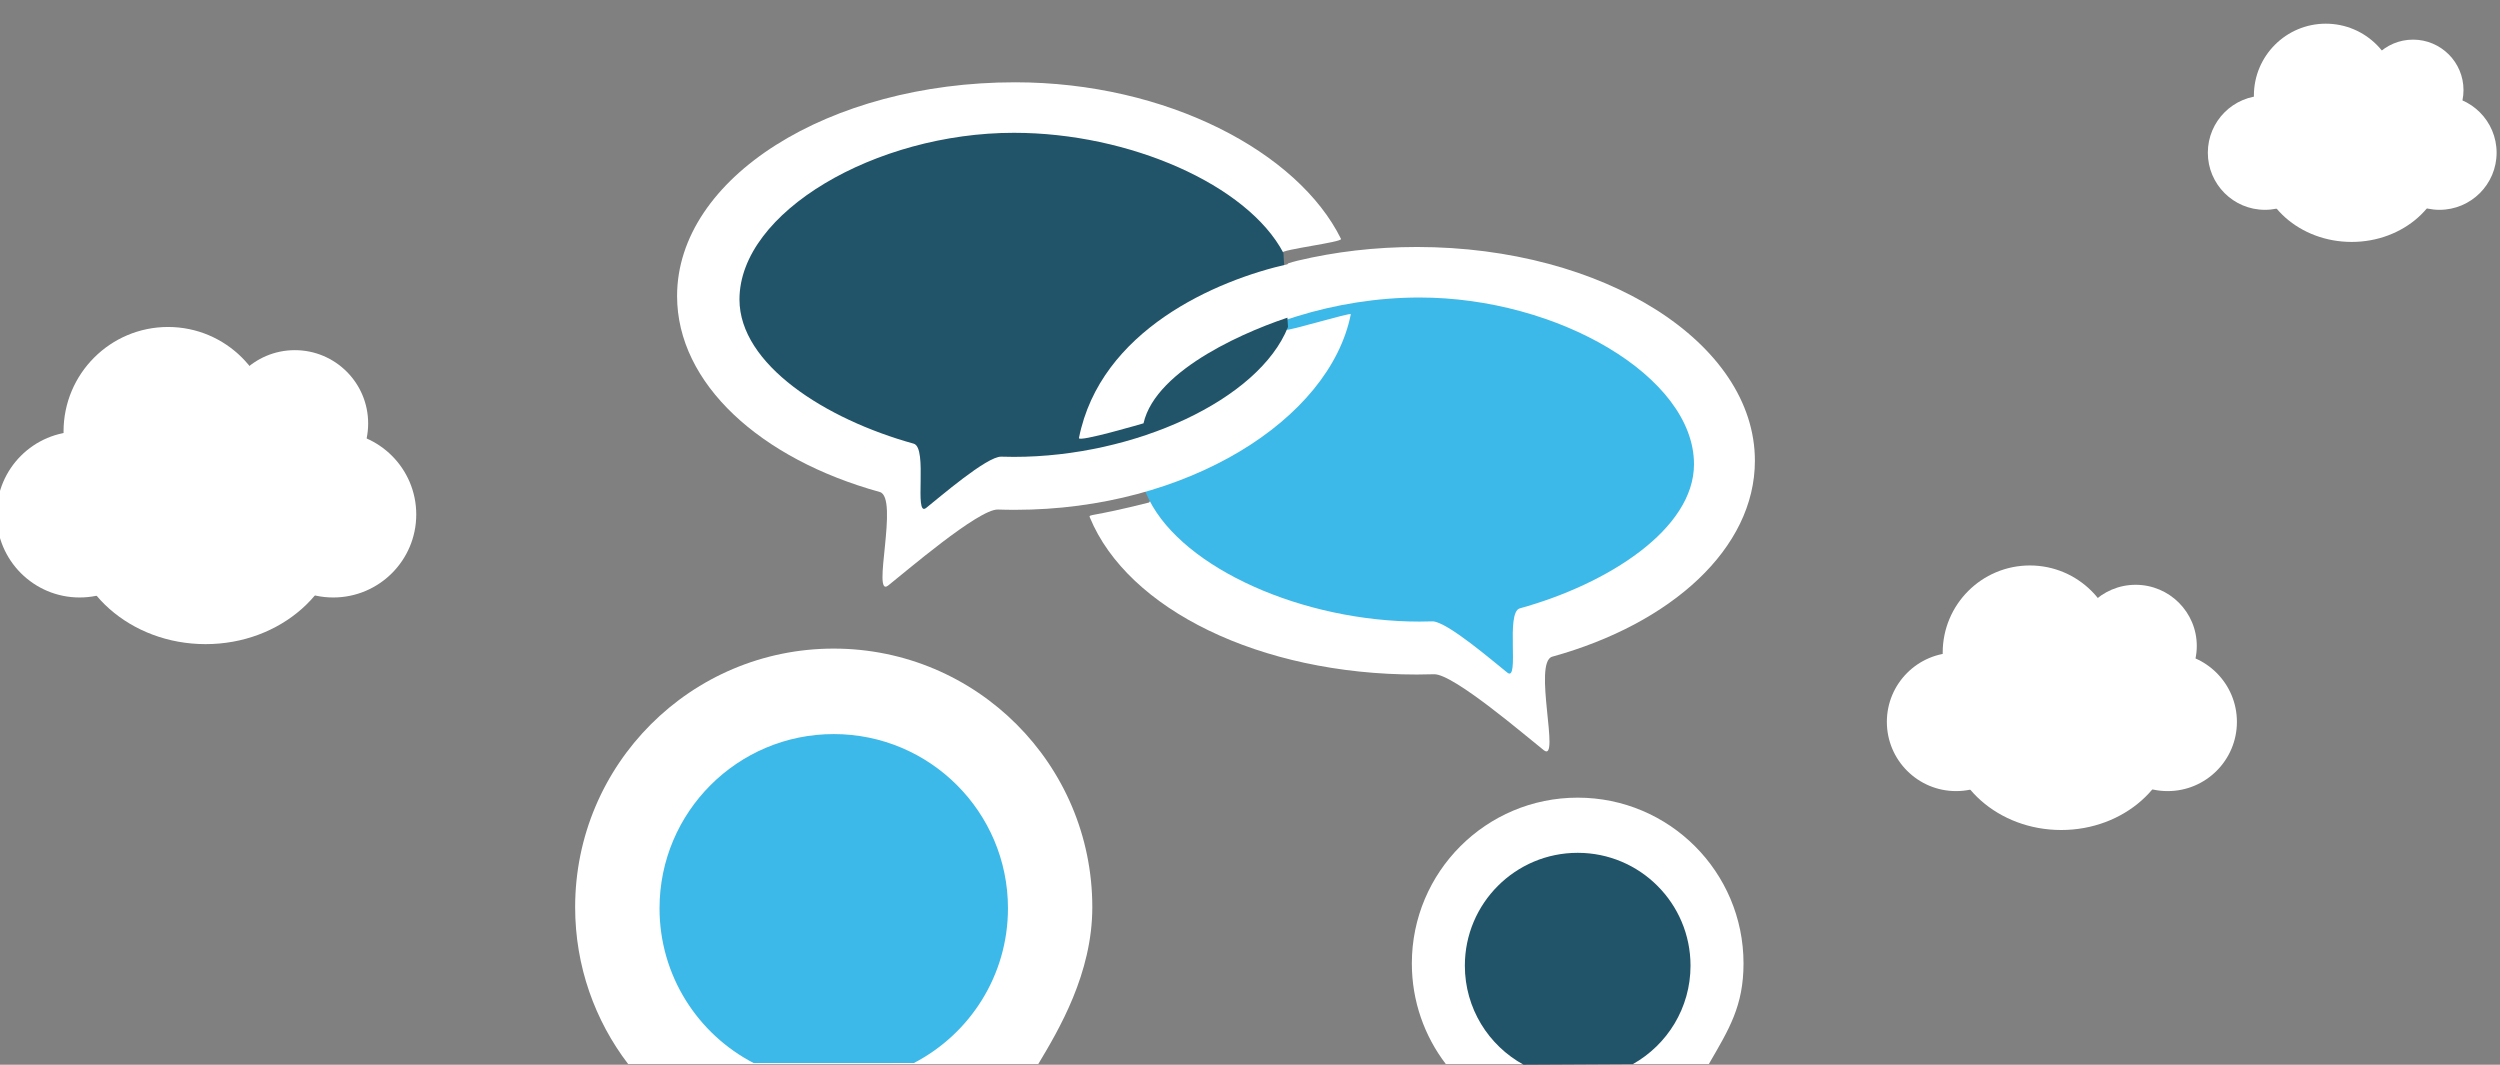 <?xml version="1.0" encoding="utf-8"?>
<!-- Generator: Adobe Illustrator 15.1.0, SVG Export Plug-In . SVG Version: 6.00 Build 0)  -->
<!DOCTYPE svg PUBLIC "-//W3C//DTD SVG 1.1//EN" "http://www.w3.org/Graphics/SVG/1.1/DTD/svg11.dtd">
<svg version="1.1" id="Ebene_1" xmlns="http://www.w3.org/2000/svg" xmlns:xlink="http://www.w3.org/1999/xlink" x="0px" y="0px"
	 width="714.176px" height="304.157px" viewBox="0 0 714.176 304.157" enable-background="new 0 0 714.176 304.157"
	 xml:space="preserve">
<rect x="0" y="0" width="714.176" height="304.157" fill="#808080" stroke="none"/>
<g>
	<path fill="#FFFFFF" d="M328.279,143.545c-16.938,4.28-17.369,3.243-16.938,4.28c10.822,26.244,48.543,44.869,93.422,44.869
		c1.646,0,3.284-0.031,4.909-0.082c5.527-0.178,26.631,18.002,31.342,21.7c4.835,3.806-3.188-25.166,2.423-26.72
		c34.073-9.422,57.886-30.938,57.886-55.974c0-33.719-43.229-61.061-96.56-61.061c-11.973,0-23.436,1.377-34.014,3.896
		c-0.942,0.228-1.877,0.49-2.781,0.789"/>
	<path fill="#3CB9E9" d="M325.402,131.293c0,3.951,1.016,7.809,2.877,11.504c9.925,19.685,43.973,34.772,77.231,34.772
		c1.22,0,2.437-0.021,3.639-0.064c4.101-0.129,17.964,11.908,21.458,14.652c3.583,2.815-0.601-17.224,3.556-18.365
		c25.244-6.983,49.761-22.645,49.761-41.188c0-24.984-38.896-47.614-78.402-47.614c-11.975,0-24.041,1.961-35.057,5.381
		c-22.17,6.887-39.33,17.629-43.451,32.396C326.424,124.875,325.402,129.118,325.402,131.293z"/>
	<path fill="#FFFFFF" d="M367.521,94.152c-0.104,0.666,18.499-5.038,18.367-4.378c-6.002,30.074-46.726,55.865-95.913,55.865
		c-1.64,0-3.275-0.026-4.907-0.082c-5.526-0.17-26.623,18.003-31.335,21.701c-4.839,3.807,3.183-25.162-2.424-26.715
		c-34.076-9.427-57.887-30.938-57.887-55.975c0.004-33.718,43.229-61.06,96.554-61.06c43.296,0,80.857,19.91,93.112,44.74
		c0.472,0.945-17.268,3.046-16.874,4.008"/>
	<path fill="#225469" d="M367.942,93.407c-8.311,20.814-43.722,37.11-78.29,37.11c-1.215,0-2.427-0.021-3.634-0.061
		c-4.096-0.129-17.968,11.904-21.454,14.651c-3.586,2.817,0.599-17.222-3.556-18.367c-25.244-6.986-49.764-22.644-49.764-41.188
		c0-24.981,38.899-47.615,78.405-47.615c32.984,0,66.737,14.869,76.986,34.317"/>
	<path fill="#FFFFFF" d="M368.017,75.438c-20.614,4.6-53.689,18.897-59.795,49.696c-0.262,1.298,18.445-4.202,18.445-4.202
		c3.527-15.65,30.621-26.983,43.34-30.894C371.947,89.44,367.05,75.438,368.017,75.438z"/>
	<path fill="#FFFFFF" d="M179.447,303.97c-9.5-12.433-15.145-27.968-15.145-44.815c0-40.802,33.069-73.871,73.868-73.871
		c40.798,0,73.87,33.069,73.87,73.871c0,18.975-9.569,35.021-15.438,44.815"/>
	<path fill="#FFFFFF" d="M413.031,303.97c-6.092-7.976-9.709-17.931-9.709-28.739c0-26.169,21.206-47.365,47.374-47.365
		c26.162,0,47.375,21.203,47.375,47.365c0,12.163-4.143,18.789-9.909,28.739"/>
	<path fill="#3CB9E9" d="M215.316,303.696c-15.989-8.287-26.908-24.978-26.908-44.224c0-27.481,22.278-49.767,49.768-49.767
		c27.49,0,49.769,22.283,49.769,49.767c0,19.229-10.912,35.922-26.883,44.203"/>
	<path fill="#225469" d="M435.242,304.157c-10.001-5.475-16.778-16.095-16.778-28.297c0-17.805,14.433-32.236,32.236-32.236
		c17.803,0,32.23,14.434,32.23,32.236c0,12.073-6.638,22.602-16.47,28.123"/>
</g>
<g>
	<circle fill="#FFFFFF" cx="696.891" cy="43.626" r="16.315"/>
	<circle fill="#FFFFFF" cx="647.026" cy="43.626" r="16.315"/>
	<circle fill="#FFFFFF" cx="664.414" cy="27.311" r="20.545"/>
	<circle fill="#FFFFFF" cx="689.341" cy="25.731" r="14.409"/>
	<ellipse fill="#FFFFFF" cx="671.798" cy="45.434" rx="26.742" ry="23.678"/>
</g>
<g>
	<circle fill="#FFFFFF" cx="95.204" cy="146.973" r="23.709"/>
	<circle fill="#FFFFFF" cx="22.74" cy="146.973" r="23.709"/>
	<circle fill="#FFFFFF" cx="48.009" cy="123.264" r="29.856"/>
	<circle fill="#FFFFFF" cx="84.233" cy="120.968" r="20.939"/>
	<ellipse fill="#FFFFFF" cx="58.739" cy="149.601" rx="38.863" ry="34.408"/>
</g>
<g>
	<circle fill="#FFFFFF" cx="619.242" cy="206.216" r="19.777"/>
	<circle fill="#FFFFFF" cx="558.797" cy="206.216" r="19.777"/>
	<circle fill="#FFFFFF" cx="579.875" cy="186.439" r="24.904"/>
	<circle fill="#FFFFFF" cx="610.09" cy="184.524" r="17.466"/>
	<ellipse fill="#FFFFFF" cx="588.824" cy="208.407" rx="32.418" ry="28.701"/>
</g>
</svg>
